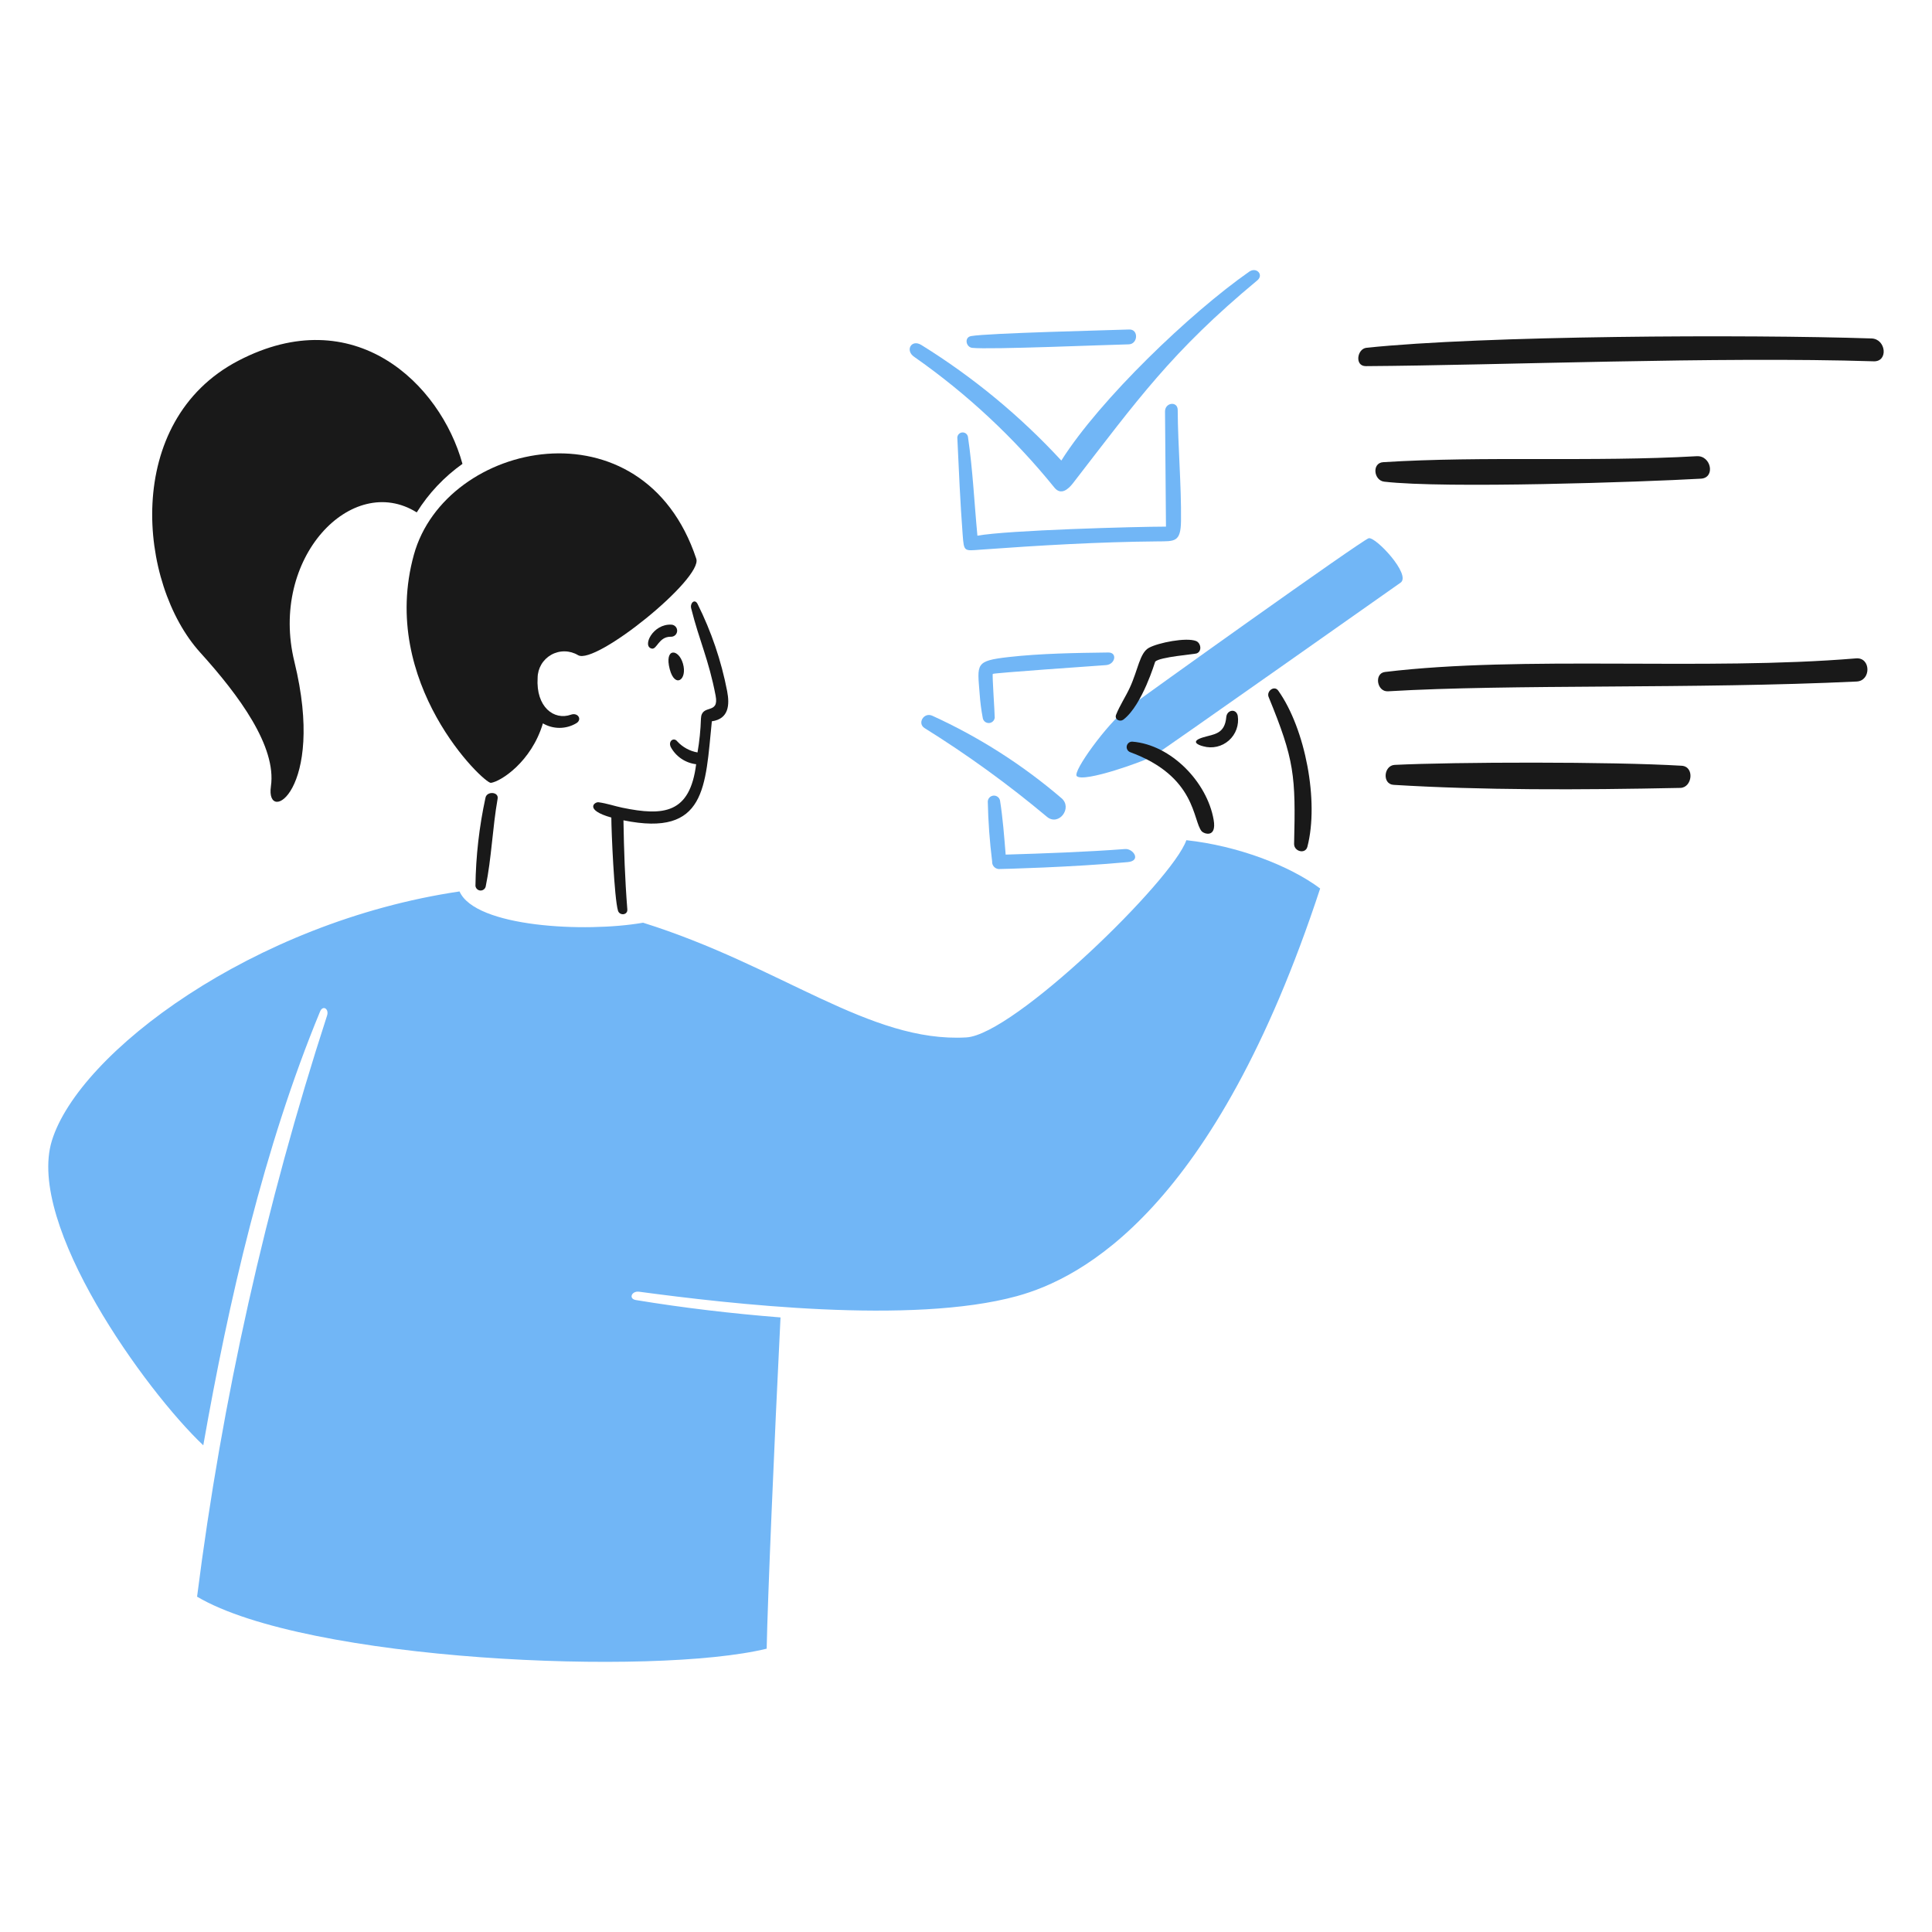 <svg width="164" height="164" viewBox="0 0 164 164" fill="none" xmlns="http://www.w3.org/2000/svg">
<path d="M116.179 45.69C115.605 45.854 97.09 59.08 95.558 60.242C94.026 61.404 91.012 65.508 91.404 65.883C92.011 66.463 97.2 64.585 97.894 64.182C98.589 63.78 117.938 50.117 118.886 49.462C119.834 48.806 116.757 45.527 116.179 45.69Z" fill="#71B6F6"/>
<path d="M82.031 88.062C73.826 88.533 66.311 81.994 54.588 78.326C49.668 79.182 40.347 78.709 39.008 75.671C21.483 78.267 6.7 89.365 4.404 96.827C2.204 103.967 12.374 118.078 17.256 122.687C19.411 110.432 22.407 97.382 27.167 85.869C27.408 85.285 27.947 85.642 27.764 86.207C22.549 102.268 18.854 118.784 16.729 135.536C25.995 141.015 55.515 142.294 65.08 139.95C65.158 135.907 65.728 122.334 66.255 111.832C62.146 111.504 58.047 111.026 53.98 110.356C53.331 110.25 53.617 109.563 54.253 109.649C61.901 110.675 77.377 112.474 86.315 110.025C91.809 108.52 103.088 102.727 112.063 75.421C109.467 73.474 105.053 71.793 100.705 71.321C99.517 74.743 86.068 87.83 82.031 88.062Z" fill="#71B6F6"/>
<path d="M77.617 30.301C82.085 33.429 86.092 37.168 89.521 41.41C90.064 42.055 90.669 41.548 91.079 41.02C96.528 33.978 99.443 29.846 106.727 23.8C107.301 23.326 106.652 22.633 106.039 23.062C101.047 26.551 93.37 33.902 90.092 39.094C86.591 35.301 82.591 31.999 78.202 29.28C77.362 28.767 76.801 29.758 77.617 30.301Z" fill="#71B6F6"/>
<path d="M82.524 29.528C83.939 29.692 94.207 29.258 95.808 29.23C96.607 29.215 96.666 27.939 95.854 27.97C94.238 28.032 83.882 28.271 82.431 28.529C81.836 28.634 81.992 29.465 82.524 29.528Z" fill="#71B6F6"/>
<path d="M79.136 60.755C78.423 60.434 77.838 61.404 78.487 61.807C82.12 64.071 85.591 66.587 88.872 69.336C89.863 70.163 91.082 68.587 90.102 67.752C86.793 64.918 83.101 62.562 79.136 60.755Z" fill="#71B6F6"/>
<path d="M100.251 44.217C100.286 41.159 99.987 37.882 99.971 34.805C99.971 34.026 98.887 34.156 98.894 34.934C98.92 38.193 98.948 41.449 98.975 44.703C96.529 44.703 85.488 45.002 82.969 45.475C82.703 42.678 82.576 39.859 82.165 37.077C82.144 36.967 82.083 36.868 81.994 36.8C81.905 36.732 81.793 36.7 81.682 36.708C81.57 36.717 81.465 36.767 81.388 36.848C81.311 36.929 81.266 37.036 81.263 37.148C81.393 39.881 81.509 42.672 81.718 45.404C81.829 46.858 81.834 46.761 83.268 46.657C88.234 46.295 93.29 46.001 98.269 45.956C99.705 45.942 100.229 46.041 100.251 44.217Z" fill="#71B6F6"/>
<path d="M94.078 55.388C91.332 55.423 88.338 55.466 85.607 55.776C82.758 56.104 82.959 56.344 83.16 58.912C83.207 59.587 83.293 60.259 83.419 60.924C83.434 61.049 83.495 61.164 83.588 61.247C83.682 61.33 83.803 61.376 83.929 61.376C84.055 61.376 84.176 61.33 84.269 61.247C84.363 61.164 84.424 61.049 84.439 60.924C84.439 60.457 84.212 57.283 84.275 57.205C84.338 57.127 92.96 56.522 93.881 56.459C94.675 56.404 94.869 55.377 94.078 55.388Z" fill="#71B6F6"/>
<path d="M84.887 67.947C84.859 67.823 84.787 67.712 84.684 67.637C84.581 67.562 84.455 67.526 84.328 67.538C84.201 67.549 84.082 67.606 83.994 67.698C83.906 67.79 83.854 67.911 83.849 68.038C83.885 69.738 84.008 71.435 84.219 73.122C84.207 73.281 84.258 73.439 84.362 73.561C84.467 73.682 84.615 73.757 84.774 73.77C84.856 73.776 91.138 73.615 95.733 73.18C96.908 73.069 96.194 72.017 95.506 72.071C92.26 72.317 88.626 72.447 85.367 72.544C85.238 70.965 85.127 69.46 84.887 67.947Z" fill="#71B6F6"/>
<path d="M57.002 53.025C55.419 52.928 54.478 54.881 55.328 55.056C55.769 55.148 55.912 54.044 56.931 54.05C57.067 54.06 57.201 54.015 57.304 53.925C57.407 53.836 57.47 53.709 57.48 53.573C57.489 53.437 57.444 53.303 57.355 53.2C57.265 53.097 57.138 53.034 57.002 53.025Z" fill="#191919"/>
<path d="M59.216 51.272C58.98 50.797 58.56 51.184 58.67 51.635C59.367 54.416 60.156 55.965 60.747 59.055C61.066 60.716 59.548 59.703 59.501 61.002C59.471 61.965 59.374 62.924 59.209 63.872C58.551 63.757 57.949 63.428 57.495 62.938C57.203 62.554 56.697 62.899 56.938 63.411C57.153 63.81 57.462 64.151 57.837 64.405C58.212 64.659 58.643 64.819 59.093 64.872C58.567 69.054 56.357 69.293 52.822 68.562C52.173 68.428 51.522 68.197 50.81 68.101C50.465 68.055 49.58 68.75 51.894 69.399C51.894 70.522 52.14 76.254 52.459 77.305C52.594 77.747 53.29 77.694 53.251 77.195C53.046 74.598 52.965 72.171 52.923 69.633C59.975 71.074 59.862 66.758 60.426 61.228C61.88 61.02 61.945 59.816 61.724 58.664C61.228 56.097 60.384 53.61 59.216 51.272Z" fill="#191919"/>
<path d="M39.257 39.375C37.37 32.552 30.065 25.491 20.233 30.619C10.4 35.747 11.704 49.547 16.994 55.388C20.316 59.056 23.485 63.384 22.997 66.746C22.51 70.108 27.686 67.188 24.99 56.172C22.836 47.37 29.871 40.05 35.375 43.496C36.384 41.879 37.703 40.479 39.257 39.375Z" fill="#191919"/>
<path d="M49.07 55.615C50.539 56.486 59.667 49.122 59.105 47.43C54.596 33.853 37.823 37.374 35.134 47.085C32.118 57.982 41.099 66.529 41.671 66.454C42.501 66.345 45.115 64.669 46.085 61.404C46.512 61.654 46.998 61.786 47.493 61.786C47.988 61.786 48.474 61.654 48.901 61.404C49.459 61.087 49.056 60.454 48.467 60.666C47.03 61.178 45.481 60.017 45.637 57.538C45.641 57.138 45.75 56.747 45.953 56.403C46.157 56.059 46.447 55.776 46.796 55.58C47.144 55.385 47.538 55.285 47.938 55.292C48.337 55.298 48.728 55.409 49.07 55.615Z" fill="#191919"/>
<path d="M41.21 67.72C40.677 70.176 40.392 72.68 40.359 75.194C40.37 75.298 40.416 75.395 40.492 75.468C40.567 75.541 40.665 75.585 40.77 75.592C40.874 75.599 40.978 75.568 41.062 75.506C41.146 75.444 41.205 75.354 41.229 75.252C41.726 72.86 41.803 70.281 42.242 67.794C42.346 67.201 41.321 67.142 41.21 67.72Z" fill="#191919"/>
<path d="M57.974 56.334C57.601 55.033 56.369 54.977 56.852 56.808C57.291 58.466 58.369 57.702 57.974 56.334Z" fill="#191919"/>
<path d="M98.063 56.159C98.454 55.766 101.343 55.541 101.562 55.471C102.06 55.307 101.945 54.575 101.53 54.414C100.692 54.086 98.323 54.556 97.531 54.988C96.739 55.419 96.606 56.864 95.902 58.382C95.54 59.161 95.056 59.878 94.74 60.673C94.587 61.061 95.055 61.329 95.389 61.063C96.986 59.805 98.044 56.179 98.063 56.159Z" fill="#191919"/>
<path d="M96.122 62.956C96.013 62.95 95.906 62.983 95.819 63.05C95.732 63.116 95.672 63.211 95.648 63.318C95.625 63.425 95.64 63.536 95.692 63.633C95.743 63.729 95.826 63.805 95.928 63.845C101.577 65.915 101.23 69.681 102.016 70.576C102.186 70.769 103.297 71.183 103.022 69.592C102.468 66.382 99.4 63.214 96.122 62.956Z" fill="#191919"/>
<path d="M107.689 59.165C109.885 64.518 109.993 65.839 109.851 71.629C109.834 72.278 110.808 72.539 110.98 71.875C111.978 68.031 110.809 61.871 108.507 58.627C108.167 58.148 107.487 58.672 107.689 59.165Z" fill="#191919"/>
<path d="M104.094 60.872C103.965 62.327 103.047 62.315 102.146 62.586C101.021 62.923 101.659 63.234 102.146 63.352C102.521 63.457 102.916 63.467 103.295 63.38C103.675 63.293 104.026 63.111 104.317 62.853C104.608 62.594 104.829 62.267 104.96 61.9C105.091 61.533 105.128 61.14 105.067 60.755C104.931 60.114 104.149 60.249 104.094 60.872Z" fill="#191919"/>
<path d="M144.381 40.633C145.628 40.565 145.264 38.656 144.03 38.725C135.119 39.23 126.056 38.693 117.418 39.232C116.434 39.293 116.607 40.783 117.5 40.887C122.65 41.487 139.351 40.918 144.381 40.633Z" fill="#191919"/>
<path d="M158.868 28.73C148.251 28.379 125.863 28.483 115.997 29.522C115.192 29.604 114.971 31.085 115.939 31.08C127.232 31.009 145.851 30.252 159.05 30.67C160.31 30.711 160.102 28.77 158.868 28.73Z" fill="#191919"/>
<path d="M157.552 55.887C144.693 56.953 129.281 55.626 117.562 57.042C116.634 57.155 116.867 58.735 117.821 58.682C128.284 58.057 143.784 58.506 157.603 57.852C158.85 57.789 158.817 55.782 157.552 55.887Z" fill="#191919"/>
<path d="M142.746 65.001C136.735 64.641 123.43 64.681 118.392 64.928C117.451 64.975 117.315 66.563 118.294 66.623C125.798 67.083 133.989 67.06 142.635 66.882C143.655 66.862 143.869 65.067 142.746 65.001Z" fill="#191919"/>
</svg>
